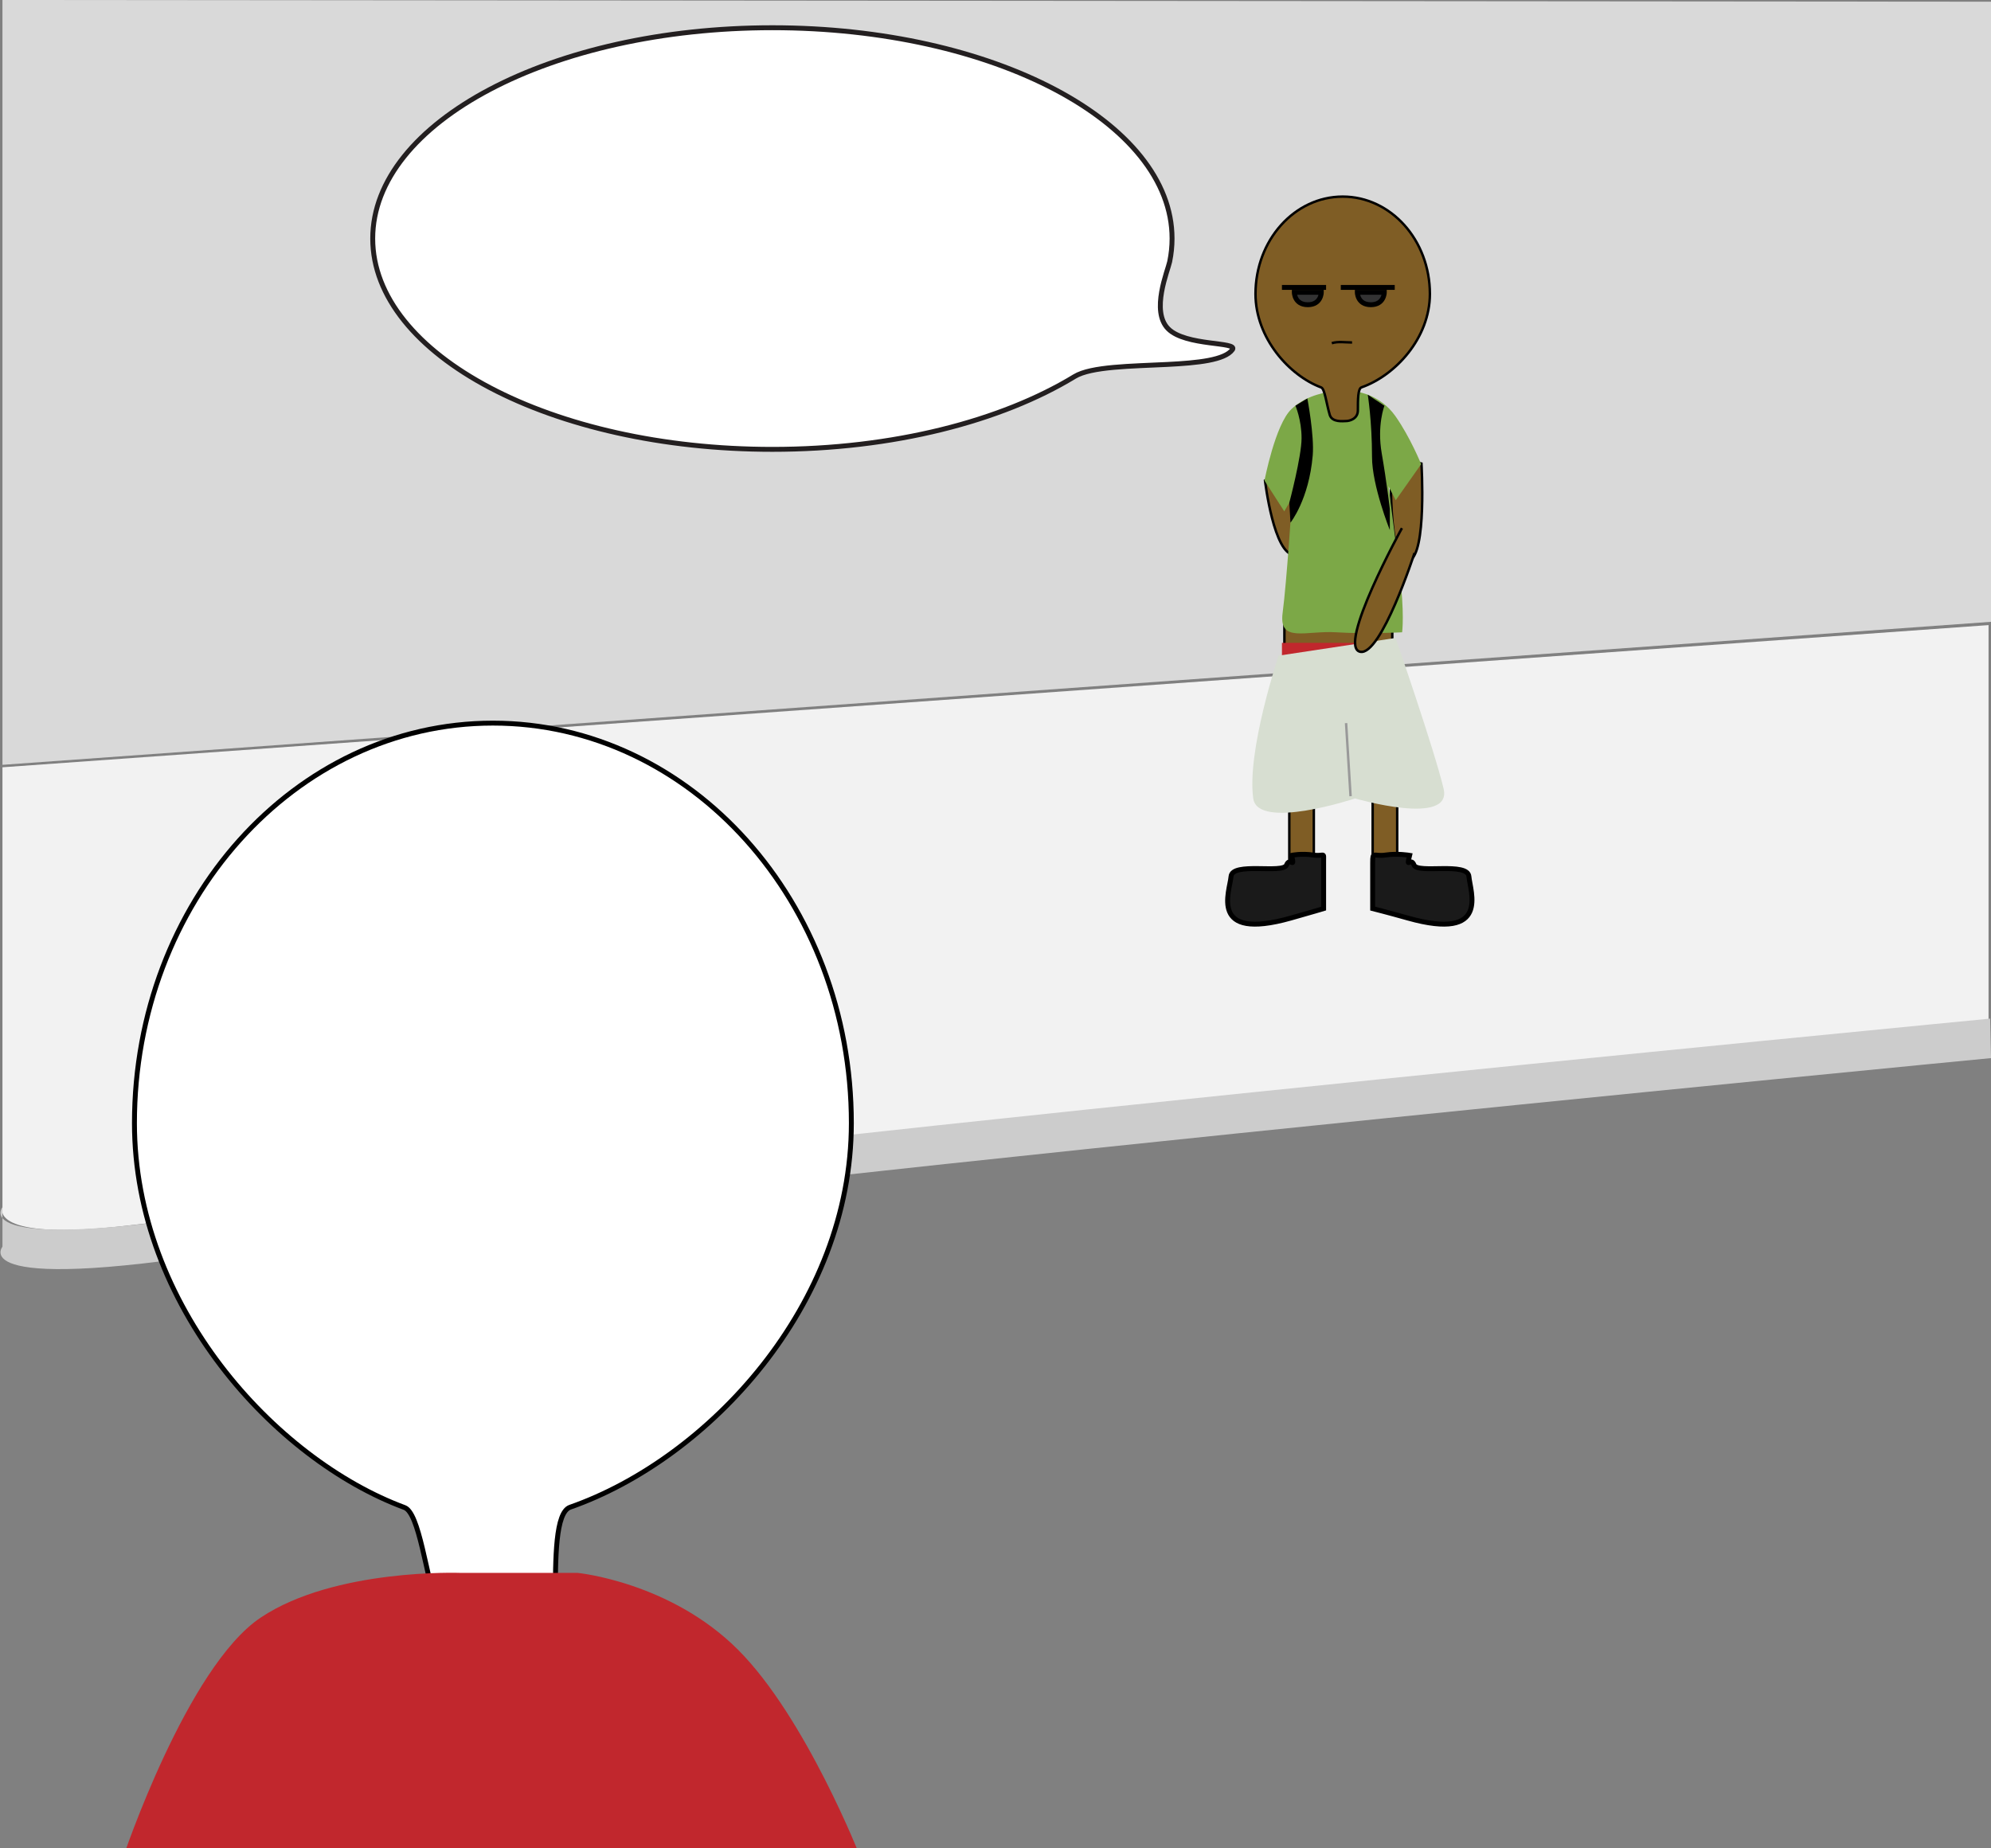 <?xml version="1.0" encoding="utf-8"?>
<!-- Generator: Adobe Illustrator 15.1.0, SVG Export Plug-In . SVG Version: 6.00 Build 0)  -->
<!DOCTYPE svg PUBLIC "-//W3C//DTD SVG 1.1//EN" "http://www.w3.org/Graphics/SVG/1.1/DTD/svg11.dtd">
<svg version="1.1" id="Layer_1" xmlns="http://www.w3.org/2000/svg" xmlns:xlink="http://www.w3.org/1999/xlink" x="0px" y="0px"
	 width="406px" height="377px" viewBox="0 0 406 377" enable-background="new 0 0 406 377" xml:space="preserve">
<rect x="0" y="0" width="406" height="377" fill="#808080" stroke="none"/>
<polygon fill="#D9D9D9" points="406.054,0.348 406.276,126.807 0.5,156 0.5,0 "/>
<path fill="#F2F2F2" d="M0.5,156.5v89.781c0,0-3.027,7.043,25.752,3.666c39.569-4.646,379.248-41.92,379.248-41.92V127.5"/>
<path fill="#CCCCCC" d="M406,215.818c0,0-292.594,28.179-353.276,38.467c-60.682,10.287-52.224,0-52.224,0v-8.053
	c0,0-8.458,10.287,52.224,0c60.683-10.287,353.102-38.467,353.102-38.467L406,215.818z"/>
<path fill="#1A1A1A" d="M46.129,258.467c20.102,5.086,61.425,9.154,83.762,5.086c22.333-4.066,34.623-17.287,41.319-22.373"/>
<g>
	<path fill="#7F5D25" stroke="#000000" stroke-width="0.5" stroke-miterlimit="10" d="M267.912,175.123c0,1.381-1.119,2.5-2.5,2.5
		l0,0c-1.381,0-2.5-1.119-2.5-2.5v-14c0-1.381,1.119-2.5,2.5-2.5l0,0c1.381,0,2.5,1.119,2.5,2.5V175.123z"/>
	<path fill="#7F5D25" stroke="#000000" stroke-width="0.5" stroke-miterlimit="10" d="M284.912,175.123c0,1.381-1.119,2.5-2.5,2.5
		l0,0c-1.381,0-2.5-1.119-2.5-2.5v-14c0-1.381,1.119-2.5,2.5-2.5l0,0c1.381,0,2.5,1.119,2.5,2.5V175.123z"/>
	<path fill="#7F5D25" stroke="#000000" stroke-width="0.5" stroke-miterlimit="10" d="M264.618,94.858c0,0,4.827,18.15-0.616,18.315
		c-4.248,0.129-6.045-15.148-6.045-15.148L264.618,94.858"/>
	<path fill="#7F5D25" stroke="#000000" stroke-width="0.5" stroke-miterlimit="10" d="M283.693,93.21c0,0-0.944,22.848,3.679,21.119
		c3.606-1.348,2.488-19.78,2.488-19.78L283.693,93.21"/>
	<path fill="#1A1A1A" stroke="#000000" stroke-miterlimit="10" d="M263.375,174.457c0,0,1.967-0.426,4.396-0.061
		c2.43,0.361,2.141-0.857,2.141,1.57s0,9.354,0,9.354s-2.492,0.752-6.721,1.943c-16.805,4.734-12.405-5.443-12.163-8.48
		c0.243-3.037,10.579-0.51,11.308-2.332C263.064,174.631,264.123,177.492,263.375,174.457z"/>
	<path fill="#1A1A1A" stroke="#000000" stroke-miterlimit="10" d="M287.445,174.457c0,0-2.465-0.426-4.895-0.061
		c-2.431,0.361-2.64-0.857-2.64,1.57s0,9.354,0,9.354s2.99,0.752,7.218,1.943c16.807,4.734,12.655-5.443,12.412-8.48
		s-10.454-0.51-11.184-2.332C287.63,174.631,286.696,177.492,287.445,174.457z"/>
	
		<rect x="261.912" y="126.622" fill="#7F5D25" stroke="#000000" stroke-width="0.5" stroke-miterlimit="10" width="22" height="17.001"/>
	<rect x="261.412" y="131.123" fill="#C1272D" width="17" height="4"/>
	<path fill="#D7DED1" d="M260.719,133.734c0,0-6.512,19.455-5.162,29.123c0.918,6.578,20.766,0,20.766,0l-1.069-17.439l1.069,17.439
		c0,0,19.888,5.812,18.052-1.988s-9.791-30.746-9.791-30.746L260.719,133.734"/>
	
		<line fill="none" stroke="#999999" stroke-width="0.5" stroke-miterlimit="10" x1="275.404" y1="162.398" x2="274.489" y2="147.492"/>
	<path fill="#7CA847" d="M276.919,79.949c0,0,4.569,0.589,7.614,4.909c3.045,4.319,5.261,9.817,5.261,9.817l-5.179,7.352
		l-1.467-2.835c0,0,1.108,8.64,2.215,17.279c1.107,8.639,0.555,12.496,0.555,12.496s-7.197,0.393-13.428,0
		s-11.768,2.258-10.938-3.976c0.829-6.234,1.938-23.443,1.938-23.443l-1.605,2.749l-4.033-6.271c0,0,2.18-11.449,5.502-14.591
		c3.321-3.142,7.891-3.486,7.891-3.486s-0.971,4.32,2.768,4.713C277.751,85.056,276.919,79.949,276.919,79.949z"/>
	<path fill="#7F5D25" stroke="#000000" stroke-width="0.5" stroke-miterlimit="10" d="M285.877,107.722
		c0,0-13.318,24.208-8.51,25.22c4.249,0.893,11.077-20.149,11.077-20.149"/>
	<path fill="#7F5D25" stroke="#000000" stroke-width="0.5" stroke-miterlimit="10" d="M291.58,59.949
		c0,9.034-7.091,16.657-13.951,19.06c-0.73,0.256-0.734,2.508-0.734,4.688c0,1.76-1.725,2.181-2.409,2.181
		c-0.572,0-2.853,0.333-3.326-1.263c-0.692-2.332-1.017-5.319-1.745-5.59c-6.434-2.385-13.396-10.022-13.396-19.075
		c0-10.962,7.961-19.848,17.78-19.848C283.619,40.101,291.58,48.987,291.58,59.949z"/>
	<path fill="none" stroke="#000000" stroke-width="0.5" stroke-miterlimit="10" d="M271.58,70.005
		c1.184-0.417,2.842-0.153,4.131-0.153"/>
	<path fill="#333333" stroke="#000000" stroke-miterlimit="10" d="M269.438,59.623h-5.506c0,0-0.002,2.53,2.752,2.53
		S269.438,59.623,269.438,59.623z"/>
	<path fill="#333333" stroke="#000000" stroke-miterlimit="10" d="M282.287,59.623h-5.507c0,0-0.001,2.53,2.753,2.53
		S282.287,59.623,282.287,59.623z"/>
	<line fill="none" stroke="#000000" stroke-miterlimit="10" x1="261.412" y1="58.623" x2="270.412" y2="58.623"/>
	<line fill="none" stroke="#000000" stroke-miterlimit="10" x1="273.412" y1="58.623" x2="284.412" y2="58.623"/>
	<path d="M282.311,82.763c0,0-1.551,3.96-0.551,9.71s1.651,11.344,1.651,11.344v4.306c0,0-3.632-9.061-3.632-14.912
		c0-7.306-0.868-12.706-0.868-12.706L282.311,82.763z"/>
	<path d="M262.912,102.54c0,0,2.5-9.417,2.5-13.167s-1.25-6.625-1.25-6.625l2.43-1.482c0,0,1.442,7.551,1.094,11.637
		c-0.772,9.025-4.537,13.702-4.537,13.702L262.912,102.54z"/>
</g>
<path fill="#FFFFFF" stroke="#231F20" stroke-miterlimit="10" d="M239.004,48.656c0,1.595-0.165,3.17-0.485,4.72
	c-0.38,1.835-3.9,10.08-0.305,13.686s14.308,2.575,13.108,4.241c-1.56,2.167-7.095,2.716-13.246,3.029
	c-7.348,0.373-15.574,0.409-18.95,2.465c-14.944,9.101-37.009,14.858-61.622,14.858c-45.011,0-81.5-19.252-81.5-43
	s36.489-43,81.5-43C202.516,5.656,239.004,24.908,239.004,48.656z"/>
<g display="none">
	<path display="inline" fill="#BD912D" stroke="#000000" stroke-width="0.5" stroke-miterlimit="10" d="M268.066,175.244
		c0,1.381-1.119,2.5-2.5,2.5l0,0c-1.381,0-2.5-1.119-2.5-2.5v-14c0-1.381,1.119-2.5,2.5-2.5l0,0c1.381,0,2.5,1.119,2.5,2.5V175.244z
		"/>
	<path display="inline" fill="#BD912D" stroke="#000000" stroke-width="0.5" stroke-miterlimit="10" d="M285.066,175.244
		c0,1.381-1.119,2.5-2.5,2.5l0,0c-1.381,0-2.5-1.119-2.5-2.5v-14c0-1.381,1.119-2.5,2.5-2.5l0,0c1.381,0,2.5,1.119,2.5,2.5V175.244z
		"/>
	<path display="inline" fill="#BD912D" stroke="#000000" stroke-width="0.5" stroke-miterlimit="10" d="M264.771,94.98
		c0,0,4.828,18.15-0.615,18.315c-4.248,0.129-6.045-15.148-6.045-15.148L264.771,94.98"/>
	<path display="inline" fill="#BD912D" stroke="#000000" stroke-width="0.5" stroke-miterlimit="10" d="M283.848,93.333
		c0,0-0.945,22.848,3.678,21.119c3.607-1.348,2.488-19.78,2.488-19.78L283.848,93.333"/>
	<path display="inline" fill="#1A1A1A" stroke="#000000" stroke-miterlimit="10" d="M263.529,174.578c0,0,1.967-0.426,4.396-0.061
		c2.43,0.363,2.141-0.857,2.141,1.57s0,9.354,0,9.354s-2.492,0.752-6.721,1.943c-16.805,4.736-12.406-5.441-12.164-8.479
		c0.244-3.037,10.58-0.512,11.309-2.332S264.277,177.615,263.529,174.578z"/>
	<path display="inline" fill="#1A1A1A" stroke="#000000" stroke-miterlimit="10" d="M287.6,174.578c0,0-2.465-0.426-4.895-0.061
		c-2.432,0.363-2.641-0.857-2.641,1.57s0,9.354,0,9.354s2.99,0.752,7.219,1.943c16.807,4.736,12.654-5.441,12.412-8.479
		c-0.244-3.037-10.455-0.512-11.184-2.332S286.85,177.615,287.6,174.578z"/>
	
		<rect x="262.066" y="126.744" display="inline" fill="#BD912D" stroke="#000000" stroke-width="0.5" stroke-miterlimit="10" width="22" height="17"/>
	<rect x="261.566" y="131.244" display="inline" fill="#C1272D" width="17" height="4"/>
	<path display="inline" fill="#D7DED1" d="M260.873,133.856c0,0-6.512,19.454-5.162,29.122c0.918,6.578,20.766,0,20.766,0
		l-1.07-17.438l1.07,17.438c0,0,19.887,5.812,18.051-1.986c-1.836-7.803-9.791-30.748-9.791-30.748L260.873,133.856"/>
	
		<line display="inline" fill="none" stroke="#999999" stroke-width="0.5" stroke-miterlimit="10" x1="275.559" y1="162.52" x2="274.643" y2="147.613"/>
	<path display="inline" fill="#7CA847" d="M277.072,80.071c0,0,4.57,0.589,7.615,4.909c3.045,4.319,5.26,9.817,5.26,9.817
		l-5.178,7.352l-1.467-2.835c0,0,1.107,8.64,2.215,17.279c1.107,8.639,0.555,12.495,0.555,12.495s-7.197,0.393-13.428,0
		s-11.768,2.259-10.938-3.975c0.828-6.234,1.938-23.443,1.938-23.443l-1.605,2.749l-4.033-6.271c0,0,2.18-11.449,5.502-14.591
		c3.32-3.142,7.891-3.486,7.891-3.486s-0.971,4.32,2.768,4.713S277.072,80.071,277.072,80.071z"/>
	<path display="inline" fill="#BD912D" stroke="#000000" stroke-width="0.5" stroke-miterlimit="10" d="M286.031,107.844
		c0,0-13.318,24.207-8.51,25.219c4.248,0.895,11.076-20.148,11.076-20.148"/>
	<path display="inline" fill="#BD912D" stroke="#000000" stroke-width="0.5" stroke-miterlimit="10" d="M291.734,60.071
		c0,9.034-7.092,16.657-13.951,19.06c-0.73,0.256-0.734,2.508-0.734,4.688c0,1.76-1.725,2.181-2.41,2.181
		c-0.572,0-2.852,0.333-3.326-1.263c-0.691-2.332-1.016-5.319-1.744-5.59c-6.434-2.385-13.396-10.022-13.396-19.075
		c0-10.962,7.961-19.848,17.779-19.848C283.773,40.223,291.734,49.109,291.734,60.071z"/>
	<path display="inline" fill="none" stroke="#000000" stroke-width="0.5" stroke-miterlimit="10" d="M271.734,70.127
		c1.184-0.417,2.842-0.153,4.131-0.153"/>
	<path display="inline" fill="#333333" stroke="#000000" stroke-miterlimit="10" d="M269.592,59.745h-5.506
		c0,0-0.002,2.53,2.752,2.53S269.592,59.745,269.592,59.745z"/>
	<path display="inline" fill="#333333" stroke="#000000" stroke-miterlimit="10" d="M282.441,59.745h-5.508c0,0,0,2.53,2.754,2.53
		S282.441,59.745,282.441,59.745z"/>
	<line display="inline" fill="none" stroke="#000000" stroke-miterlimit="10" x1="261.566" y1="58.745" x2="270.566" y2="58.745"/>
	<line display="inline" fill="none" stroke="#000000" stroke-miterlimit="10" x1="273.566" y1="58.745" x2="284.566" y2="58.745"/>
	<path display="inline" d="M282.465,82.885c0,0-1.551,3.96-0.551,9.71s1.65,11.344,1.65,11.344v4.306c0,0-3.631-9.061-3.631-14.912
		c0-7.306-0.869-12.706-0.869-12.706L282.465,82.885z"/>
	<path display="inline" d="M263.066,102.662c0,0,2.5-9.417,2.5-13.167s-1.25-6.625-1.25-6.625l2.43-1.482
		c0,0,1.441,7.551,1.094,11.637c-0.773,9.025-4.537,13.702-4.537,13.702L263.066,102.662z"/>
</g>
<g>
	<path fill="#FFFFFF" stroke="#000000" stroke-miterlimit="10" d="M173.606,229.075c0,37.133-29.146,68.471-57.346,78.346
		c-3.009,1.058-3.016,10.312-3.016,19.271c0,7.229-7.092,8.959-9.914,8.959c-2.348,0-11.717,1.371-13.667-5.188
		c-2.852-9.586-4.176-21.862-7.177-22.979c-26.441-9.804-55.071-41.196-55.071-78.41c0-45.057,32.727-81.583,73.095-81.583
		C140.882,147.492,173.606,184.019,173.606,229.075z"/>
	<path fill="#C1272D" d="M117.798,320.819c0,0,18.865,1.836,32.697,15.669c13.832,13.832,24.998,42.408,24.998,42.408
		l-150.435,0.071c0,0,13.042-38.99,28.133-49.054c15.09-10.061,40.714-9.098,40.714-9.098L117.798,320.819L117.798,320.819z"/>
</g>
</svg>
